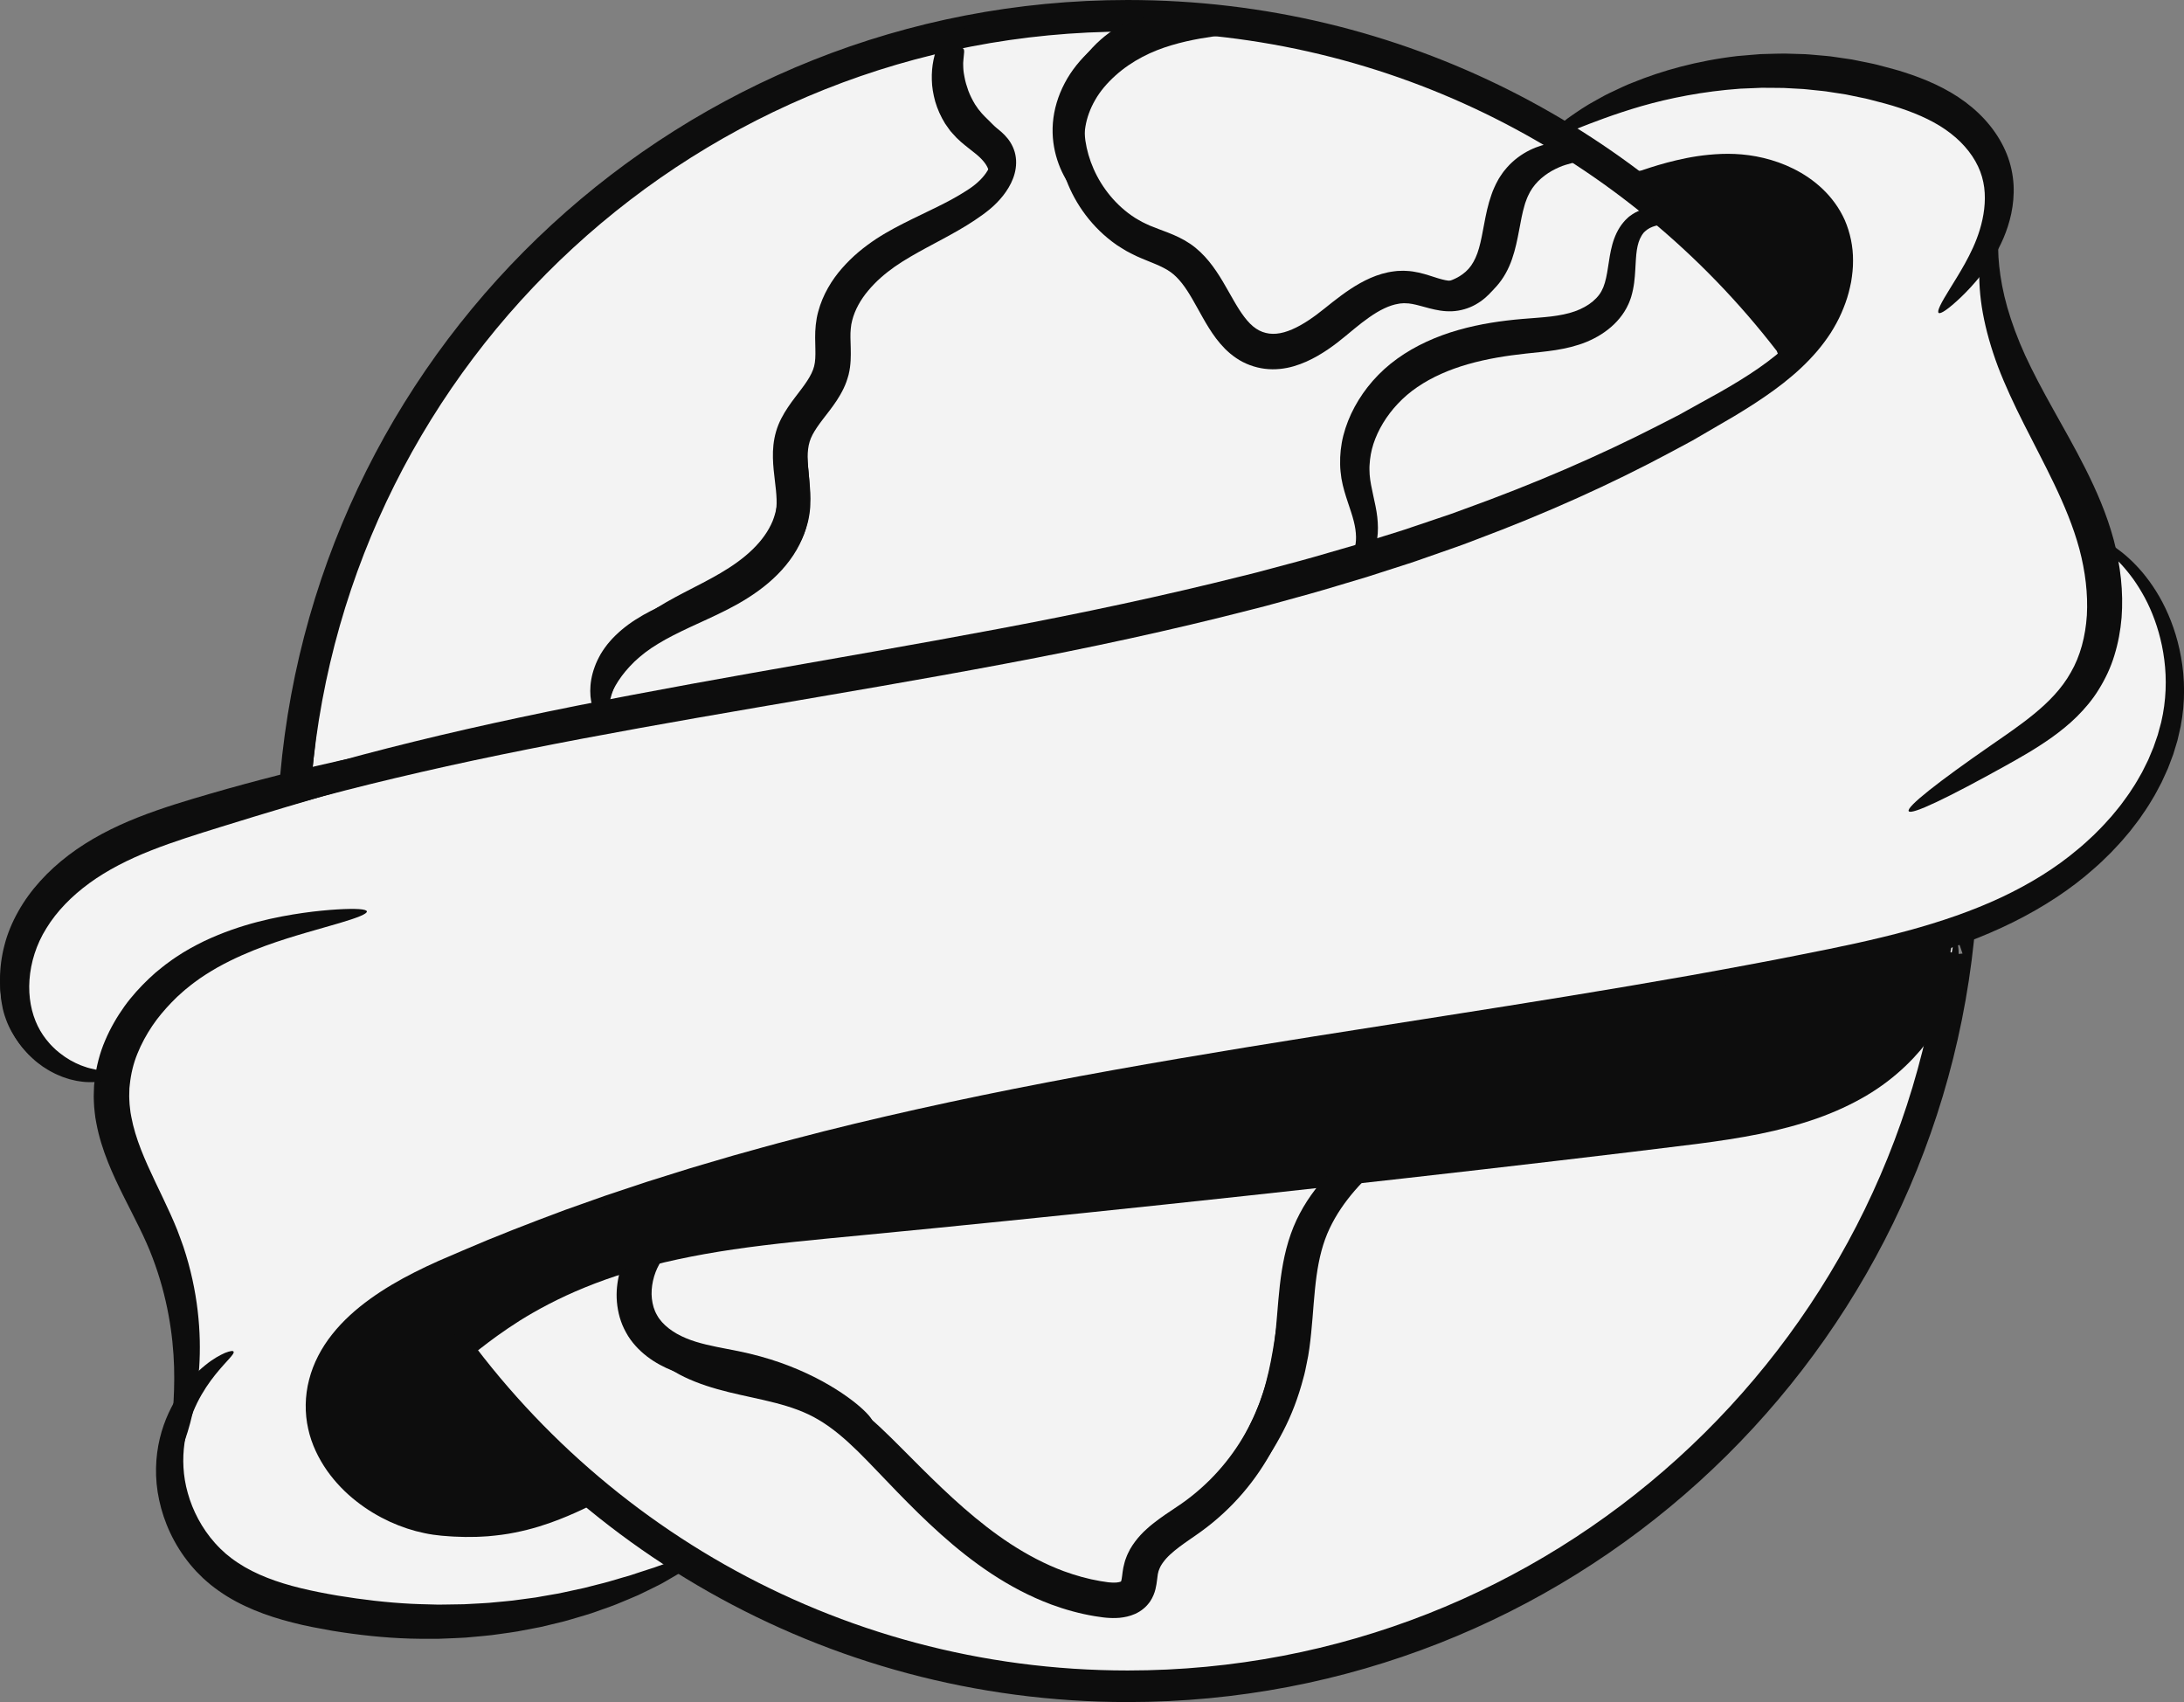 <?xml version="1.0" encoding="UTF-8"?><svg id="a" xmlns="http://www.w3.org/2000/svg" width="975.04" height="759.78" viewBox="0 0 975.04 759.78"><rect x="0" y="0" width="975.04" height="759.78" fill="#808080" stroke="none"/><g><path d="M268.11,320.58s-9.31-31.13,45.69-52.06c55-20.93,40.46-67.94,40.46-67.94l12.19-30.57,8.62-40.34s41.13-25.85,43.48-27.03,27.26-24.93,28.13-27.15-21.69-32.31-21.69-32.31l-1.91-29.46S151.38,68.68,135.71,350.47l132.4-29.9Z" fill="#f3f3f3"/><path d="M608.17,250.3v-61.09l34.27-32.25,56.41-8.59,22.62-15.57,4.41-28.5,15.14-11.76-38.12-27.72-32.45,19.32-3.91,37.5-23.8,12.34-26.15-6.76-49.65,30.34-25.85-20.65-10.58-23.5-39.66-16.86-17.63-44.83,49.95-41.88,83.96,11.82,60.18,23.24,47.72,23.41,32.91,26.01,54.06,61.99s-71.52,57.26-154.25,81.75l-39.55,12.25Z" fill="#f3f3f3"/><path d="M286.34,561.46l126.73-22.92,99.79-9.99,91.66-7.05-21.45,30.85s-5.29,51.19-5.29,53.21-24.09,47.27-24.09,48.15-33.2,32.32-33.2,32.32l-14.1,25.56-45.83-5.58-47.49-40.25s-41.24-42.9-42.71-42.9-45.54-9.32-45.54-9.32l-35.84-17.71-2.64-34.38Z" fill="#f3f3f3"/><path d="M304.36,692.89s-55.56,46.45-150.78,27.88c0,0-63.04-2.03-75.9-51.73,0,0-4.22-18.25,0-29.52,4.22-11.28,8.65-18.92,8.65-18.92l-6.82-57.67-24.89-49.49-5.74-34.23s-15.36,4.31-25.31-5.71S-.21,445.99,10.56,423.08c10.77-22.92,18.18-50.2,101.15-65.94,82.97-15.74,341.29-69.7,341.29-69.7,0,0,180.63-31.49,225.28-60.46,0,0,105.43-47.73,120.88-66.1,15.45-18.37,23.1-45.72,23.1-45.72l-12.06-30.85-17.6-8.15-25.9-4.16s-21.46,2.78-22.36,2.98-30.8,2.86-30.8,2.86l-23.21-15.87,34.84-17.83,71.53-12.58s42.73,5.8,44.52,6.3,31.97,13.95,31.97,13.95l14,18.69s5.45,16.49,5.39,17.33-5.39,18.51-5.39,18.51l2.26,25.77,13.9,40.63,8.81,21.44s9.7,18.22,10.58,20.27,7.94,12.6,9.11,15.74,9.4,17.46,9.4,17.46l8.3,3.73,14.03,17.13,3.42,12.58,3.57,17.39s2.42,21.74,1.83,23.5-7.21,15.12-8.42,17.89c-1.21,2.77-2.16,11.79-2.75,12.96s-42.44,40.19-42.44,40.19c0,0-36.01,14.46-37.48,16.22s-33.49,9.99-35.26,10.87-30.56,7.93-38.49,8.52c-7.93,.59-300.44,55.25-300.44,55.25l-119.42,24.12-55.45,14.16-118.56,37.22-43.09,27.03-23.14,20.92-5.53,22.56,5.6,19.39s9.13,12.36,11.15,14.17,15.38,10.83,15.38,10.83l23.28,7.26,32.66-1.9,29.23-9.01,19.11,2.44,26.05,19.78Z" fill="#f3f3f3"/><circle cx="503.47" cy="379.89" r="372.84" fill="#f3f3f3"/></g><g><path d="M692.63,60.6c-.3-.46,.29-1.44,1.7-2.89,.71-.73,1.62-1.57,2.72-2.53,1.12-.94,2.39-2.08,3.95-3.13,3.1-2.15,6.91-4.84,11.67-7.37,1.18-.65,2.4-1.33,3.66-2.03,1.27-.7,2.63-1.28,4-1.95,2.78-1.29,5.68-2.76,8.87-3.94,12.6-5.15,28.41-9.63,46.44-11.74,2.26-.19,4.55-.38,6.86-.58,1.16-.09,2.32-.19,3.5-.28,1.18-.03,2.36-.07,3.55-.1,2.38-.05,4.78-.15,7.21-.15,2.43,.07,4.88,.14,7.35,.22,2.48,.02,4.96,.31,7.47,.51,2.51,.24,5.05,.38,7.58,.8,2.53,.37,5.09,.74,7.66,1.12,2.55,.52,5.11,1.04,7.69,1.56,2.59,.47,5.11,1.21,7.62,1.87,2.51,.69,5.01,1.3,7.46,2.11,4.91,1.55,9.77,3.36,14.45,5.56,4.68,2.2,9.18,4.78,13.31,7.85,4.15,3.09,7.89,6.6,11.03,10.52,3.15,3.91,5.73,8.21,7.54,12.75,1.83,4.53,2.78,9.32,3.04,13.82,.44,9.08-1.71,17.07-4.51,23.69-2.84,6.67-6.45,11.98-9.82,16.28-3.4,4.31-6.62,7.66-9.35,10.27-5.48,5.18-8.96,7.52-9.78,6.83-.86-.72,1.1-4.48,4.99-10.73,1.92-3.13,4.31-6.89,6.76-11.3,2.44-4.41,4.94-9.49,6.67-15.24,1.73-5.74,2.74-12.24,1.93-18.7-.44-3.23-1.29-6.37-2.76-9.44-1.44-3.08-3.44-6.06-5.91-8.84-2.45-2.79-5.4-5.34-8.66-7.6-3.3-2.28-6.98-4.27-10.94-6.02-3.96-1.76-8.22-3.27-12.68-4.63-2.23-.71-4.53-1.25-6.83-1.86-2.3-.59-4.6-1.27-6.97-1.7-2.36-.49-4.7-.97-7.03-1.45-2.35-.36-4.69-.72-7.01-1.08-2.31-.42-4.64-.57-6.94-.83-2.3-.22-4.58-.54-6.86-.61-2.28-.13-4.53-.25-6.76-.37-2.24-.06-4.45-.03-6.65-.06-1.1,0-2.19-.02-3.28-.03-1.09,.05-2.16,.09-3.24,.14-2.15,.09-4.27,.17-6.37,.26-16.77,1.2-31.74,4.25-44.07,7.78-24.69,7.16-38.95,15.35-40.27,13.24Z" fill="#0d0d0d"/><path d="M892.4,91.9c1.12,.42,.21,4.92-.22,12.76-.15,3.93-.24,8.7,.37,14.19,.58,5.49,1.7,11.68,3.61,18.39,1.92,6.7,4.57,13.91,7.99,21.43,3.45,7.5,7.68,15.43,12.34,23.78,4.65,8.37,9.74,17.21,14.59,26.85,4.83,9.63,9.43,20.06,12.56,31.62,3.05,11.49,4.41,23.29,3.53,34.81-.48,5.75-1.54,11.41-3.21,16.81-1.62,5.42-4.06,10.52-6.93,15.15-2.84,4.68-6.31,8.71-9.86,12.24-3.58,3.53-7.32,6.5-11,9.15-7.39,5.27-14.53,9.23-20.91,12.8-25.57,14.21-41.97,22.08-43.12,20.22-1.16-1.86,13.14-13.09,37.2-29.74,6-4.17,12.55-8.56,18.83-13.72,6.27-5.15,12.25-11.13,16.33-18.46,4.23-7.27,6.56-16.09,7.17-25.54,.53-9.48-.68-19.58-3.35-29.62-2.7-9.98-6.78-19.64-11.19-28.87-4.42-9.24-9.17-18.14-13.55-26.85-4.39-8.71-8.38-17.22-11.57-25.57-3.14-8.36-5.4-16.44-6.78-23.97-1.37-7.54-1.79-14.54-1.54-20.65,.21-6.12,1.26-11.34,2.41-15.47,.32-1.02,.62-1.99,.9-2.9,.3-.9,.68-1.72,.99-2.48,.32-.76,.63-1.45,.92-2.08,.29-.63,.64-1.17,.93-1.65,1.19-1.93,2.06-2.82,2.57-2.62Z" fill="#0d0d0d"/><path d="M74.54,657.37c-.51-.19-.64-1.46-.43-3.68,.09-1.11,.33-2.44,.55-4.02,.2-1.59,.47-3.4,.81-5.41,1.22-8.09,2.65-19.78,2.25-34.11-.43-14.29-2.98-31.29-9.62-48.74-3.23-8.68-7.95-17.45-12.81-27.17-2.42-4.86-4.87-9.94-7.05-15.4-2.17-5.45-4.08-11.29-5.24-17.54-.14-.78-.31-1.55-.42-2.34l-.29-2.38c-.23-1.57-.3-3.17-.38-4.77-.12-1.59-.06-3.19,0-4.79l.08-2.39c.07-.79,.18-1.58,.27-2.36,.73-6.28,2.31-12.33,4.69-17.84,2.35-5.53,5.3-10.59,8.59-15.19,3.3-4.6,7.04-8.65,10.89-12.33,.98-.9,1.96-1.79,2.93-2.68,1.02-.83,2.02-1.65,3.03-2.47,.99-.84,2.04-1.57,3.07-2.33,1.04-.73,2.03-1.53,3.1-2.18,4.15-2.82,8.47-5.13,12.6-7.16,8.37-3.95,16.47-6.65,23.9-8.59,7.44-1.92,14.23-3.13,20.17-3.98,5.95-.85,11.08-1.31,15.28-1.57,8.4-.5,13.1-.18,13.28,.89,.18,1.09-4.21,2.84-12.21,5.2-3.98,1.14-8.85,2.54-14.49,4.17-5.6,1.64-11.93,3.55-18.71,6.02-6.77,2.48-13.97,5.56-21.19,9.56-3.59,2.08-7.15,4.25-10.58,6.87-.89,.61-1.7,1.34-2.56,2.01-.85,.69-1.72,1.35-2.52,2.11-.82,.74-1.65,1.48-2.48,2.22-.79,.79-1.58,1.58-2.38,2.38-3.12,3.25-6.14,6.74-8.72,10.6-2.58,3.85-4.84,7.98-6.6,12.35-1.79,4.36-2.89,8.98-3.39,13.68-.06,.59-.15,1.18-.19,1.77l-.04,1.78c-.03,1.19-.1,2.37,.02,3.58,.06,1.2,.11,2.41,.3,3.63l.22,1.83c.08,.61,.23,1.23,.33,1.84,1.82,9.86,6.14,19.49,10.66,29.01,2.26,4.77,4.59,9.53,6.77,14.36,.54,1.22,1.07,2.43,1.6,3.63,.51,1.23,1.02,2.45,1.52,3.66,.92,2.49,1.87,4.94,2.71,7.39,6.58,19.68,8.09,38.48,7.07,53.88-1.06,15.45-4.36,27.57-7.5,35.51-.82,1.98-1.58,3.72-2.27,5.21-.71,1.49-1.44,2.69-2.03,3.66-1.21,1.93-2.08,2.83-2.6,2.64Z" fill="#0d0d0d"/><path d="M48.88,479.2c.04,.13-.15,.33-.59,.59-.43,.26-1.1,.6-2.04,.91-1.85,.64-4.78,1.33-8.7,1.22-3.9-.11-8.79-1.09-13.96-3.65-2.58-1.27-5.23-2.93-7.81-5.04-2.58-2.1-5.1-4.64-7.36-7.68-1.14-1.51-2.21-3.15-3.18-4.91-.98-1.76-1.86-3.64-2.59-5.66-.73-1.99-1.38-4.16-1.71-6.34-.17-1.09-.44-2.19-.52-3.33-.1-1.13-.22-2.27-.29-3.43-.41-9.29,1.94-19.38,6.85-28.86,2.45-4.75,5.53-9.36,9.2-13.71,3.67-4.36,8-8.41,12.7-12.06,9.48-7.3,20.65-13.14,32.53-18.04,11.91-4.97,24.45-9.04,37.53-13.62,6.59-2.11,13.3-4.26,20.15-6.45,6.87-2.09,13.9-4.13,21.04-6.25,28.63-8.19,59.54-15.75,92.22-22.68,32.68-6.95,67.13-13.35,102.82-19.69,35.7-6.35,72.64-12.65,110.29-19.75,37.66-7.06,74.19-14.85,109.12-23.63,2.18-.54,4.36-1.09,6.54-1.63,2.16-.58,4.32-1.15,6.48-1.73,4.31-1.15,8.59-2.3,12.86-3.44,4.28-1.11,8.47-2.41,12.68-3.6,4.2-1.22,8.37-2.43,12.53-3.63,4.13-1.29,8.23-2.57,12.32-3.84,4.08-1.28,8.16-2.49,12.15-3.89,4.01-1.35,7.99-2.69,11.95-4.03,1.98-.68,3.96-1.31,5.91-2.01,1.95-.71,3.89-1.42,5.83-2.13,31.04-11.19,59.85-23.64,85.94-36.99,3.26-1.67,6.5-3.32,9.7-4.96,3.15-1.75,6.26-3.48,9.35-5.19,3.09-1.71,6.15-3.41,9.19-5.09,3.01-1.71,5.94-3.46,8.8-5.21,11.39-7.01,21.48-14.66,28.71-23.8,.94-1.13,1.73-2.29,2.56-3.44,.76-1.19,1.57-2.35,2.23-3.58,1.43-2.41,2.59-4.92,3.6-7.45,1.02-2.53,1.73-5.11,2.34-7.66,.49-2.57,.9-5.13,.95-7.64,.22-5.04-.67-9.86-2.32-14.21-1.74-4.32-4.36-8.16-7.48-11.38-6.28-6.48-14.32-10.51-22-12.79-3.87-1.14-7.68-1.85-11.36-2.24-3.72-.39-7.3-.42-10.71-.34-6.82,.19-12.91,1.09-18.18,1.98-5.27,.91-9.74,1.88-13.36,2.63-7.24,1.53-11.12,2.19-11.28,1.66-.15-.51,3.4-2.19,10.41-4.73,3.51-1.26,7.9-2.73,13.21-4.16,5.31-1.4,11.56-2.84,18.8-3.53,3.62-.34,7.48-.54,11.57-.36,4.11,.18,8.43,.73,12.84,1.79,4.41,1.06,8.94,2.61,13.41,4.84,4.46,2.23,8.88,5.14,12.88,8.94,3.99,3.79,7.53,8.5,9.99,14.01,2.37,5.53,3.71,11.74,3.66,18.04,.04,3.16-.34,6.32-.85,9.49-.63,3.14-1.4,6.3-2.53,9.37-1.12,3.07-2.41,6.12-4.03,9.05-.76,1.49-1.68,2.91-2.55,4.36-.95,1.4-1.89,2.85-2.92,4.18-2.02,2.72-4.25,5.32-6.63,7.79-2.37,2.48-4.89,4.85-7.53,7.09-5.27,4.52-10.98,8.57-16.88,12.42-2.96,1.91-5.95,3.79-8.99,5.61-3.06,1.78-6.15,3.59-9.26,5.4-3.12,1.82-6.27,3.65-9.44,5.5-3.24,1.74-6.5,3.49-9.8,5.26-26.36,14.14-55.55,27.29-87,39.06-1.96,.74-3.93,1.49-5.91,2.24-1.98,.74-3.99,1.41-5.99,2.12-4.01,1.4-8.04,2.81-12.1,4.23-4.04,1.46-8.17,2.73-12.3,4.07-4.13,1.33-8.29,2.67-12.47,4.01-4.19,1.29-8.43,2.52-12.68,3.79-4.26,1.24-8.51,2.59-12.83,3.75-4.31,1.19-8.65,2.38-13,3.58-2.18,.6-4.36,1.19-6.55,1.79-2.2,.56-4.4,1.12-6.61,1.69-35.29,9.08-72.15,17.06-110.01,24.15-37.86,7.14-74.89,13.35-110.57,19.48-35.68,6.12-70.01,12.19-102.54,18.7-32.53,6.48-63.23,13.5-91.69,21.05-7.1,1.95-14.07,3.87-20.92,5.75-6.81,2.01-13.49,3.99-20.04,5.92-12.96,4.2-25.64,7.97-37.1,12.38-11.5,4.36-21.91,9.44-30.65,15.7-4.37,3.16-8.25,6.54-11.61,10.23-3.36,3.69-6.22,7.63-8.54,11.67-4.64,8.09-7.01,16.62-7.09,24.48,.01,.98,.07,1.95,.09,2.91,0,.97,.2,1.9,.29,2.83,.18,1.89,.6,3.6,1.1,5.31,.5,1.7,1.14,3.32,1.87,4.86,.72,1.54,1.55,3,2.43,4.36,1.77,2.74,3.8,5.11,5.91,7.12,2.1,2.03,4.31,3.68,6.48,5,4.35,2.67,8.54,4.01,12,4.6,3.47,.58,6.22,.47,8.07,.37,.93-.04,1.64-.11,2.14-.11,.49,0,.77,.07,.81,.2Z" fill="#0d0d0d"/><path d="M104.26,603.34c.65,1.03-3.12,4.04-8.26,10.45-2.55,3.21-5.42,7.29-7.95,12.38-2.49,5.1-4.7,11.19-5.69,18.08-.96,6.87-.74,14.5,1.49,22.29,2.17,7.75,6.19,15.6,12.13,22.26,.73,.84,1.54,1.61,2.31,2.43,.81,.78,1.65,1.52,2.48,2.3,.89,.7,1.75,1.43,2.66,2.13,.94,.67,1.86,1.37,2.85,2,1.95,1.3,4.02,2.49,6.2,3.59,2.16,1.12,4.45,2.11,6.8,3.04,9.42,3.72,20.2,6.04,31.46,7.97,11.22,1.84,22.26,3.13,32.97,3.66,2.68,.18,5.33,.16,7.96,.26,1.32,.04,2.63,.07,3.93,.11,1.3-.02,2.6-.03,3.89-.05,2.58-.05,5.13-.05,7.66-.12,2.52-.14,5.01-.27,7.47-.4,2.47-.08,4.89-.34,7.28-.57,2.39-.24,4.76-.41,7.08-.69,2.32-.31,4.6-.62,6.85-.92,1.13-.15,2.24-.3,3.35-.45,1.1-.19,2.19-.39,3.27-.58,2.17-.38,4.3-.74,6.39-1.11,2.09-.38,4.11-.87,6.12-1.29,2-.44,3.97-.82,5.88-1.27,1.9-.49,3.76-.96,5.58-1.43,1.82-.48,3.62-.86,5.33-1.38,1.72-.51,3.39-1,5.02-1.48,1.63-.47,3.22-.93,4.76-1.38,1.52-.5,2.99-.99,4.41-1.46,1.43-.46,2.81-.91,4.14-1.34,.67-.21,1.32-.42,1.96-.63,.63-.23,1.25-.45,1.86-.67,2.43-.87,4.66-1.65,6.69-2.32,2.05-.64,3.8-1.34,5.37-1.86,1.57-.53,2.92-.95,4.03-1.23,2.24-.58,3.55-.65,3.81-.17,.26,.48-.54,1.5-2.31,3-.89,.75-2.02,1.63-3.39,2.61-1.38,.98-2.95,2.14-4.84,3.23-1.87,1.12-3.97,2.35-6.29,3.67-.58,.33-1.17,.66-1.78,1-.61,.33-1.25,.63-1.89,.96-1.3,.64-2.64,1.3-4.04,1.99-1.4,.68-2.85,1.38-4.35,2.11-1.53,.65-3.11,1.32-4.74,2.01-1.63,.68-3.31,1.38-5.04,2.09-1.73,.72-3.55,1.3-5.4,1.98-1.86,.65-3.75,1.32-5.7,2.01-1.95,.65-3.98,1.21-6.04,1.83-2.06,.59-4.16,1.27-6.32,1.82-2.17,.53-4.39,1.06-6.64,1.61-1.13,.27-2.27,.54-3.41,.82-1.15,.24-2.32,.45-3.5,.68-2.36,.45-4.75,.9-7.18,1.36-2.44,.42-4.93,.72-7.45,1.09-2.52,.36-5.07,.73-7.68,.93-2.6,.24-5.24,.48-7.9,.72-2.67,.17-5.38,.26-8.11,.38-1.37,.05-2.74,.13-4.12,.16-1.38,0-2.77,0-4.17,0-2.79-.03-5.61,.04-8.46-.09-11.38-.34-23.12-1.59-35.01-3.55-2.96-.55-5.91-1.11-8.84-1.65-2.93-.58-5.84-1.24-8.74-1.99-5.79-1.48-11.52-3.27-17.05-5.57-5.52-2.3-10.86-5.09-15.71-8.53-1.23-.83-2.39-1.76-3.56-2.66-1.15-.94-2.25-1.93-3.36-2.9-1.04-1.03-2.1-2.04-3.1-3.09-.96-1.08-1.95-2.13-2.84-3.24-7.24-8.83-11.71-18.88-13.79-28.66-2.14-9.78-1.67-19.37,.29-27.54,1.99-8.2,5.41-15.02,9.07-20.44,3.71-5.41,7.71-9.4,11.24-12.24,3.52-2.88,6.65-4.52,8.81-5.48,2.24-.86,3.51-1.06,3.8-.59Z" fill="#0d0d0d"/><path d="M52.88,479.1c.15,.51-.81,1.35-2.99,2.32-2.19,.87-5.66,1.76-10.25,1.63-.57-.03-1.16-.05-1.77-.08-.61-.03-1.21-.15-1.85-.22-.63-.1-1.29-.16-1.94-.3-.65-.15-1.32-.31-2-.46-.34-.08-.69-.17-1.04-.25-.34-.11-.68-.22-1.03-.33-.7-.23-1.41-.47-2.13-.71-1.4-.6-2.9-1.16-4.34-1.96-1.49-.72-2.92-1.66-4.42-2.62-1.43-1.05-2.93-2.12-4.32-3.42-2.83-2.53-5.53-5.62-7.78-9.31C2.53,456.13-.08,446.82,0,436.94c.02-4.94,.68-10.03,2.02-15.12,1.3-5.08,3.43-10.18,6.12-14.95,5.37-9.63,13.28-18.15,22.51-25.15,9.26-7.03,19.91-12.5,30.91-16.84,11.04-4.35,21.89-7.55,32.22-10.56,10.37-3.01,20.43-5.73,30.05-8.18,19.24-4.89,36.71-8.66,51.47-11.38,29.53-5.43,48.1-6.85,48.51-4.75,.43,2.21-17.33,7.5-45.94,15.68-14.31,4.09-31.33,8.94-50.14,14.56-9.41,2.81-19.27,5.8-29.46,8.97-10.22,3.19-20.7,6.41-30.85,10.42-10.16,4.01-19.5,8.75-27.48,14.56-7.97,5.81-14.62,12.63-19.18,20.08-4.64,7.37-7.04,15.43-7.6,23.1-.56,7.67,.86,14.82,3.68,20.59,1.38,2.84,3.13,5.37,5.07,7.57,.94,1.13,2.01,2.09,3.01,3.07,1.08,.89,2.1,1.8,3.2,2.53,1.05,.82,2.17,1.42,3.21,2.1,.55,.29,1.08,.57,1.61,.84,.26,.14,.53,.28,.78,.42,.27,.12,.53,.23,.79,.35,.53,.23,1.04,.46,1.54,.68,.51,.21,1.02,.36,1.52,.54,.5,.16,.98,.37,1.46,.5,.48,.13,.96,.26,1.42,.38,3.7,.97,6.75,1.16,8.89,1.34,2.12,.09,3.38,.29,3.54,.83Z" fill="#0d0d0d"/><path d="M273.27,666.2c.21,.48-3.32,2.7-10.42,6.24-3.55,1.76-8.02,3.81-13.47,5.94-5.45,2.11-11.93,4.24-19.5,5.73-3.77,.79-7.83,1.28-12.1,1.66-2.14,.1-4.33,.3-6.58,.28-1.12,.01-2.26,.02-3.41,.03-1.14-.04-2.3-.07-3.47-.11-2.35-.03-4.72-.29-7.15-.45-2.49-.24-5.07-.58-7.63-1.14-5.15-1.05-10.35-2.76-15.49-5.1-5.12-2.37-10.19-5.36-14.96-9.13-4.78-3.74-9.26-8.28-13.07-13.65-3.75-5.39-6.9-11.65-8.43-18.68-1.58-6.98-1.5-14.68,.4-21.94,1.86-7.33,5.54-14.29,10.33-20.29,4.78-6.03,10.58-11.19,16.83-15.71,6.26-4.53,12.99-8.44,19.98-11.97,3.49-1.77,7.05-3.45,10.66-5.06,3.58-1.54,7.19-3.09,10.84-4.66,14.54-6.3,29.83-12.2,45.64-18.09,3.97-1.41,7.98-2.83,12.01-4.26,2.02-.71,4.04-1.43,6.07-2.15,2.04-.68,4.09-1.37,6.15-2.05,4.11-1.37,8.26-2.75,12.43-4.14,4.19-1.32,8.41-2.64,12.66-3.97,2.12-.66,4.25-1.33,6.39-2,2.15-.63,4.3-1.27,6.46-1.91,4.32-1.27,8.67-2.55,13.04-3.83,8.78-2.42,17.64-4.97,26.66-7.27,18-4.77,36.48-9.17,55.35-13.39,37.73-8.42,77.04-15.82,117.36-22.69,40.32-6.89,79.74-12.94,117.74-18.92,38.01-5.95,74.61-11.84,109.35-17.99,8.67-1.58,17.26-3.08,25.69-4.7,4.22-.8,8.41-1.59,12.58-2.37,4.16-.82,8.28-1.63,12.38-2.44,16.41-3.21,32.18-6.51,47.1-10.57,14.91-4.05,28.97-8.87,41.79-14.88,12.81-6.03,24.34-13.14,34.16-21.46,2.51-2.02,4.79-4.21,7.1-6.34,1.1-1.11,2.2-2.21,3.29-3.31,1.11-1.08,2.08-2.27,3.12-3.38,.51-.57,1.02-1.13,1.53-1.69,.49-.57,.96-1.17,1.44-1.74,.94-1.17,1.92-2.3,2.81-3.48,1.74-2.39,3.52-4.72,5.03-7.16,1.64-2.37,2.95-4.88,4.36-7.29,.64-1.23,1.24-2.48,1.85-3.71,.31-.61,.61-1.23,.91-1.84,.26-.63,.52-1.25,.78-1.87,.52-1.25,1.04-2.48,1.55-3.71,.43-1.26,.86-2.5,1.29-3.74,.21-.62,.43-1.23,.64-1.85,.17-.62,.34-1.25,.5-1.87,.34-1.24,.67-2.47,1.01-3.69,2.29-9.75,2.5-19.32,1.39-27.94-1.1-8.64-3.46-16.35-6.37-22.92-1.46-3.29-3.09-6.28-4.77-8.99-.82-1.37-1.72-2.63-2.55-3.87-.9-1.19-1.73-2.38-2.63-3.44-3.49-4.34-6.97-7.58-9.95-10-6-4.83-9.77-6.66-9.49-7.24,.16-.41,4.4,.42,11.35,4.64,3.44,2.12,7.5,5.17,11.63,9.48,1.06,1.05,2.05,2.24,3.12,3.45,1,1.25,2.07,2.54,3.06,3.94,2.02,2.79,4,5.89,5.8,9.34,3.6,6.89,6.63,15.11,8.29,24.48,1.68,9.35,1.94,19.9-.19,30.95-.31,1.36-.63,2.73-.94,4.11-.16,.69-.32,1.39-.48,2.08-.21,.68-.41,1.37-.62,2.06-.42,1.38-.84,2.77-1.27,4.17-.51,1.37-1.03,2.75-1.56,4.15-.26,.7-.53,1.4-.8,2.1-.31,.68-.62,1.37-.93,2.06-.63,1.37-1.24,2.77-1.9,4.15-1.45,2.7-2.81,5.5-4.51,8.16-1.57,2.74-3.42,5.34-5.25,8.01-.94,1.32-1.96,2.58-2.95,3.89-.5,.65-.99,1.31-1.51,1.95-.53,.63-1.07,1.26-1.61,1.89-1.09,1.25-2.12,2.57-3.29,3.77-1.15,1.22-2.31,2.45-3.47,3.69-2.42,2.37-4.85,4.82-7.49,7.07-10.35,9.27-22.7,17.29-36.16,23.99-13.49,6.69-28.18,12.04-43.54,16.52-15.37,4.47-31.42,8.1-47.84,11.57-4.11,.87-8.26,1.75-12.43,2.63-4.18,.85-8.39,1.7-12.62,2.55-8.47,1.74-17.07,3.35-25.78,5.04-34.85,6.58-71.52,12.8-109.54,18.96-38.01,6.2-77.37,12.35-117.53,19.22-40.16,6.84-79.24,14.09-116.69,22.23-18.72,4.08-37.06,8.31-54.9,12.88-8.94,2.2-17.72,4.64-26.42,6.94-4.33,1.22-8.64,2.44-12.92,3.65-2.14,.61-4.27,1.21-6.4,1.81-2.12,.64-4.23,1.27-6.33,1.9-4.21,1.27-8.39,2.52-12.54,3.77-4.13,1.32-8.24,2.63-12.31,3.93-2.04,.65-4.07,1.3-6.1,1.95-2.01,.68-4.02,1.36-6.02,2.04-4,1.36-7.97,2.7-11.91,4.04-15.67,5.58-30.84,11.15-45.28,17.1-3.61,1.47-7.19,2.93-10.73,4.38-3.48,1.47-6.88,2.99-10.19,4.59-6.62,3.18-12.88,6.66-18.54,10.57-5.66,3.91-10.73,8.26-14.77,13.12-4.05,4.84-7.02,10.19-8.62,15.81-1.62,5.65-1.83,11.36-.79,16.83,1.01,5.47,3.36,10.6,6.33,15.17,6.07,9.15,14.71,15.97,23.55,20.48,4.45,2.24,8.98,3.96,13.47,5.08,2.24,.59,4.46,.98,6.68,1.31,2.29,.25,4.54,.61,6.74,.75,1.1,.09,2.19,.18,3.27,.27,1.08,.05,2.14,.09,3.2,.13,2.11,.13,4.16,.04,6.18,.07,4.01-.13,7.84-.37,11.43-.88,7.2-.95,13.54-2.52,18.99-4.11,5.45-1.61,10.04-3.16,13.76-4.43,7.43-2.55,11.41-3.8,11.64-3.28Z" fill="#0d0d0d"/><path d="M268.45,320.57c-.54,.08-1.14-.52-1.79-1.84-.63-1.32-1.17-3.38-1.35-6.14-.12-2.73,.16-6.15,1.25-9.93,1.07-3.77,2.93-7.88,5.63-11.96,2.68-4.11,6.26-8.13,10.64-11.89,2.17-1.81,4.48-3.56,6.92-5.22,2.44-1.64,5-3.22,7.63-4.73,10.49-6.06,22.22-10.92,31.9-18,4.88-3.54,9.02-7.51,12.01-11.74,1.5-2.11,2.71-4.29,3.64-6.5,.88-2.22,1.52-4.48,1.91-6.93,.81-4.87,.82-10.13,.91-15.32,.08-5.21,.29-10.41,1.2-15.23,.45-2.41,1.06-4.71,1.84-6.84,.78-2.16,1.74-4.13,2.8-5.85,2.13-3.45,4.64-5.98,7.01-7.57,2.36-1.61,4.5-2.32,5.98-2.5,1.49-.18,2.34,.12,2.53,.61,.41,1.1-1.85,2.74-4.23,6.33-1.19,1.78-2.39,4.12-3.29,6.96-.45,1.43-.81,2.96-1.05,4.63-.25,1.69-.39,3.52-.43,5.47-.08,3.92,.31,8.38,.8,13.49,.46,5.12,1.06,10.95,.45,17.63-.29,3.32-1.02,6.89-2.21,10.39-1.23,3.48-2.92,6.83-4.97,9.95-4.11,6.24-9.56,11.49-15.51,15.82-2.98,2.18-6.03,4.1-9.08,5.83-3.05,1.73-6.03,3.23-8.96,4.64-5.84,2.81-11.37,5.21-16.38,7.65-2.5,1.22-4.88,2.43-7.13,3.67-2.23,1.25-4.33,2.53-6.29,3.82-3.78,2.58-7.09,5.39-9.73,8.28-2.67,2.87-4.75,5.76-6.29,8.45-1.56,2.69-2.57,5.19-3.33,7.33-1.41,4.27-1.84,7.07-3,7.24Z" fill="#0d0d0d"/></g><g><path d="M793.6,157.63s2.48-.94,2.5-.95l2.65-4.02c.1-.09,.11-.24,.03-.34C730.6,63.97,623.69,7.05,503.47,7.05c-194.72,0-354.54,149.27-371.35,339.62-.02,.17,.14,.31,.31,.27" fill="none" stroke="#0d0d0d" stroke-miterlimit="10" stroke-width="14.1"/><path d="M187.24,576.9c-.13,.07-.18,.24-.1,.37,65.88,105.36,182.91,175.46,316.33,175.46,192.61,0,351.11-146.06,370.77-333.47,.02-.19-.16-.33-.34-.27" fill="none" stroke="#0d0d0d" stroke-miterlimit="10" stroke-width="14.1"/></g><g><path d="M208.78,605.56c-.2-.19,.05-.82,.73-1.9,.34-.54,.79-1.18,1.34-1.94,.55-.76,1.22-1.61,2.03-2.53,3.14-3.78,8.29-8.92,15.64-14.73,7.39-5.73,17.04-12.06,29.03-17.86,11.97-5.82,26.27-11.14,42.42-15.33,8.07-2.11,16.61-3.97,25.52-5.62,8.92-1.63,18.21-3.05,27.83-4.36,9.61-1.3,19.53-2.49,29.72-3.72,10.19-1.21,20.69-2.46,31.44-3.74,43.04-5.06,90.39-10.41,140.11-15.79,49.72-5.38,97.12-10.28,140.25-14.55,21.56-2.08,42.04-4.06,61.21-5.91,9.52-.94,18.62-2,27.24-3.42,8.61-1.44,16.74-3.24,24.29-5.53,7.54-2.29,14.5-5.12,20.73-8.35,6.19-3.23,11.67-7,16.43-10.97,1.16-1.03,2.36-1.98,3.43-3.02,1.08-1.04,2.13-2.06,3.17-3.07,.97-1.06,1.93-2.11,2.86-3.13,.96-1.01,1.74-2.11,2.6-3.13,3.29-4.17,5.98-8.26,7.92-12.18,4.06-7.78,5.71-14.54,6.53-19.16,.54-2.31,.64-4.12,.93-5.34,.26-1.22,.52-1.87,.79-1.89s.55,.6,.83,1.85c.24,1.25,.67,3.13,.63,5.62,.19,4.96-.55,12.51-4.09,21.45-1.69,4.5-4.2,9.24-7.44,14.1-.84,1.19-1.63,2.47-2.58,3.66-.94,1.2-1.91,2.42-2.89,3.66-1.06,1.18-2.14,2.38-3.23,3.61-1.11,1.22-2.34,2.35-3.55,3.56-4.94,4.71-10.74,9.23-17.45,13.19-6.68,3.94-14.09,7.36-22.12,10.19-8.02,2.82-16.61,5.08-25.59,6.91-8.98,1.81-18.34,3.21-27.97,4.45-19.2,2.41-39.59,4.83-61.13,7.37-43.04,5.06-90.39,10.41-140.11,15.79-49.72,5.38-97.12,10.28-140.25,14.55-10.78,1.05-21.3,2.08-31.52,3.07-10.22,.99-20.13,1.9-29.64,2.91-9.52,1.01-18.67,2.1-27.4,3.38-8.73,1.29-17.05,2.76-24.92,4.46-15.74,3.36-29.61,7.7-41.4,12.52-11.8,4.8-21.47,10.07-29.1,14.82-7.59,4.82-13.22,9.04-16.99,11.99-.97,.71-1.81,1.36-2.53,1.92-.73,.56-1.36,1.01-1.88,1.35-1.05,.69-1.69,.96-1.89,.77Z" fill="#0d0d0d"/><path d="M270.73,318.16c-.27,.04-.57-.25-.91-.9-.32-.64-.75-1.64-.97-3-.56-2.69-.68-6.93,.74-12.09,1.39-5.15,4.43-11.07,9.3-16.8,2.43-2.86,5.36-5.68,8.72-8.28,3.32-2.58,7.01-4.99,10.92-7.28,7.82-4.59,16.59-8.6,24.89-13.62,4.11-2.48,8.03-5.32,11.6-8.64,3.53-3.32,6.68-7.1,8.78-11.26,1.06-2.07,1.89-4.23,2.34-6.44,.47-2.21,.66-4.43,.56-7.02-.08-2.56-.41-5.37-.78-8.43-.36-3.05-.78-6.38-.85-10.04-.08-3.64,.21-7.68,1.41-11.76,1.19-4.13,3.22-7.69,5.26-10.75,2.06-3.08,4.2-5.73,6.07-8.23,1.87-2.48,3.45-4.81,4.49-7,1.07-2.24,1.51-3.98,1.67-6.62,.17-2.59-.03-5.71-.05-9.29-.03-3.55,.32-7.81,1.36-11.57,1.01-3.81,2.54-7.37,4.38-10.62,1.83-3.25,3.98-6.19,6.31-8.83,2.32-2.64,4.79-5.05,7.35-7.21,2.57-2.15,5.22-4.1,7.91-5.88,2.73-1.78,5.4-3.3,8.06-4.76,10.66-5.71,20.66-9.79,28.94-14.73,1.03-.62,2.05-1.23,3.03-1.86,.49-.32,.97-.64,1.46-.95,.49-.32,.86-.61,1.3-.91,1.67-1.22,3.19-2.58,4.46-3.99,1.27-1.41,2.3-2.87,2.95-4.25,.66-1.38,.95-2.63,.93-3.72-.02-1.12-.35-2.15-1.06-3.27-.7-1.13-1.88-2.34-3.21-3.57-1.34-1.25-2.87-2.53-4.37-4.02-.74-.76-1.46-1.58-2.15-2.36-.63-.84-1.27-1.64-1.83-2.48-2.23-3.35-3.63-6.79-4.47-10.01-.85-3.23-1.12-6.26-1.03-8.95,0-.34,.01-.67,.02-.99,.03-.33,.06-.65,.09-.96,.07-.63,.11-1.24,.2-1.82,.23-1.17,.38-2.26,.7-3.24,.27-.99,.55-1.88,.9-2.67,.32-.8,.63-1.5,.99-2.1,.35-.6,.64-1.13,.95-1.55,.33-.42,.62-.76,.88-1.01,.52-.51,.89-.7,1.14-.58,.25,.12,.35,.55,.34,1.24,0,.35-.04,.76-.11,1.24-.05,.48-.08,1.04-.16,1.65-.23,2.46-.57,6.03,.22,10.41,.7,4.34,2.61,9.56,6.44,14.04,.48,.56,1.02,1.07,1.52,1.62,.57,.49,1.11,.99,1.72,1.5,1.25,1,2.76,2.03,4.45,3.3,1.67,1.28,3.57,2.77,5.34,4.99,1.77,2.19,3.25,5.2,3.64,8.45,.43,3.26-.15,6.53-1.23,9.36-1.09,2.85-2.64,5.35-4.4,7.61-1.77,2.26-3.78,4.29-5.99,6.14-.55,.44-1.15,.94-1.68,1.33-.54,.4-1.08,.8-1.63,1.21-1.09,.8-2.21,1.57-3.35,2.33-9.08,6.09-19.29,10.78-28.78,16.34-2.36,1.39-4.72,2.86-6.9,4.37-2.19,1.55-4.32,3.21-6.34,4.99-2.01,1.79-3.88,3.71-5.58,5.74-1.71,2.02-3.21,4.18-4.42,6.42-1.22,2.24-2.16,4.57-2.76,6.94l-.39,1.79-.23,1.81c-.14,1.2-.16,2.51-.15,3.97,.02,2.91,.29,6.33,.08,10.31-.11,1.99-.36,4.13-.91,6.33-.32,1.06-.6,2.17-.99,3.19-.4,1.01-.78,2.06-1.26,2.98-1.84,3.83-4.08,6.96-6.17,9.73-2.09,2.75-4.06,5.19-5.62,7.5-1.57,2.31-2.74,4.43-3.34,6.46-.63,2.05-.9,4.4-.89,7.03-.01,5.28,1.17,11.46,1.24,18.4,0,.87,0,1.74-.05,2.65l-.06,1.34-.14,1.37c-.05,.46-.09,.91-.16,1.37l-.24,1.36c-.17,.91-.31,1.82-.57,2.69-.87,3.55-2.27,6.86-3.95,9.86-3.35,6.05-7.79,10.82-12.39,14.78-4.62,3.93-9.54,7.1-14.37,9.65-4.79,2.57-9.44,4.62-13.82,6.56-4.38,1.93-8.51,3.7-12.3,5.52-3.79,1.82-7.26,3.67-10.38,5.62-3.07,1.92-5.77,4-8.12,6.16-4.7,4.32-7.96,8.84-9.94,12.85-2.01,4.01-2.85,7.47-3.32,9.89-.3,1.22-.4,2.17-.62,2.84-.2,.67-.43,1.04-.7,1.08Z" fill="#0d0d0d"/><path d="M352.95,202.35c.3-.07,.71,.43,1.21,1.46,.25,.52,.52,1.17,.82,1.96,.26,.79,.49,1.72,.75,2.77,.29,1.05,.45,2.24,.63,3.56,.08,.66,.21,1.34,.24,2.06,.03,.72,.07,1.47,.11,2.24,.12,1.56-.03,3.21-.08,4.98-.04,.88-.18,1.78-.28,2.71-.11,.93-.21,1.89-.42,2.84-.63,3.89-1.91,8.05-3.74,12.34-1.85,4.28-4.37,8.66-7.69,12.79-.87,1-1.73,2.04-2.64,3.05-.97,.96-1.93,1.95-2.95,2.91-1.07,.9-2.13,1.84-3.24,2.73-.57,.42-1.14,.85-1.71,1.28-.59,.4-1.17,.81-1.76,1.22-4.78,3.18-10.03,5.73-15.38,7.98-5.35,2.26-10.57,4.15-15.4,6.12-4.84,1.96-9.35,4.01-13.34,6.33-4.01,2.3-7.47,4.89-10.31,7.68-1.43,1.42-2.61,2.83-3.71,4.3-1.02,1.51-1.98,3-2.7,4.52-1.52,3.02-2.38,5.99-2.82,8.64-.44,2.66-.43,5.01-.27,6.94,.41,3.85,1.28,6.03,.68,6.38-.27,.16-.8-.2-1.59-1.08-.77-.89-1.69-2.38-2.5-4.49-.77-2.12-1.34-4.88-1.34-8.11,0-3.23,.55-6.93,1.97-10.75,.67-1.93,1.62-3.85,2.72-5.8,1.15-1.91,2.53-3.86,4.09-5.64,3.14-3.59,7.05-6.87,11.44-9.67,4.39-2.83,9.23-5.22,14.26-7.39,5.03-2.18,10.21-4.13,15.31-6.28,5.1-2.15,9.87-4.42,14.07-7.08,4.21-2.65,7.76-5.71,10.77-9.13,3-3.4,5.41-7.05,7.3-10.66,1.87-3.62,3.34-7.19,4.28-10.57,2.02-6.75,2.36-12.56,2.52-16.59,.01-1.01,.07-1.92,.1-2.71,0-.79,0-1.46,.05-2.02,.08-1.11,.27-1.74,.57-1.82Z" fill="#0d0d0d"/><path d="M439.45,84.13c-.16-1.08,.93-2.13,1.52-3.69,.28-.74,.5-1.6,.56-2.56,.03-.48,.02-.96-.05-1.42-.05-.23-.09-.45-.17-.66-.07-.22-.15-.34-.25-.62-.74-1.88-2.51-4.2-5.86-6.85-1.69-1.39-3.84-2.94-6.26-5.05-.61-.54-1.22-1.1-1.85-1.72-.62-.63-1.23-1.32-1.84-2l-.91-1.03-.82-1.11c-.54-.75-1.1-1.5-1.6-2.28-1.96-3.17-3.42-6.49-4.39-9.79-.91-3.31-1.47-6.58-1.52-9.69-.2-6.23,1.1-11.75,3.03-15.94,1.93-4.21,4.44-7.07,6.46-8.65,2.13-1.53,3.71-1.89,4.56-1.22,.87,.68,.99,2.28,.71,4.44-.19,2.22-.71,5.05-.92,8.45-.22,3.39-.1,7.35,.72,11.51,.35,2.09,1.01,4.2,1.75,6.3,.8,2.09,1.82,4.13,3.01,6.09,.31,.48,.66,.93,.97,1.4l.47,.7,.54,.63c.35,.43,.7,.85,1.04,1.28,.38,.42,.79,.85,1.22,1.29,1.73,1.77,3.82,3.67,5.85,5.94,.51,.56,1.01,1.16,1.49,1.76,.5,.63,.98,1.27,1.42,1.93,.89,1.32,1.68,2.71,2.31,4.16,1.28,2.9,1.91,6.15,1.62,9.14-.06,.71-.19,1.55-.38,2.26-.18,.73-.43,1.4-.69,2.03-.55,1.25-1.25,2.3-2,3.18-1.51,1.76-3.29,2.82-4.86,3.27-1.57,.44-2.8,.28-3.61-.06-.82-.37-1.2-.89-1.28-1.42Z" fill="#0d0d0d"/><path d="M591.84,253.74c.29-.51,1.35-.41,2.93-.58,1.56-.15,3.76-.73,5.95-2.4,1.08-.82,2.15-1.93,2.91-3.25,.21-.32,.35-.67,.52-1.01,.15-.39,.33-.77,.45-1.19,.28-.82,.49-1.71,.62-2.66,.28-1.9,.23-4.06-.11-6.41-.34-2.36-1-4.83-1.9-7.63-.89-2.79-2.01-5.85-3.02-9.37-.5-1.76-.97-3.64-1.31-5.65-.27-2.03-.57-4.11-.58-6.24-.11-4.25,.34-8.65,1.45-13,1.12-4.34,2.81-8.62,5.02-12.71,4.43-8.19,10.87-15.69,19.1-21.58,8.09-5.81,17.5-9.99,27.24-12.76,9.76-2.78,19.4-4.14,28.57-4.93,4.58-.38,8.83-.63,12.75-1.1,3.9-.47,7.51-1.18,10.61-2.28,3.12-1.1,5.93-2.65,8.11-4.49,1.09-.92,2.03-1.91,2.8-2.95,.79-1.03,1.34-2.12,1.86-3.36,1-2.51,1.59-5.57,2.08-8.85,.52-3.27,.96-6.72,1.93-10.21,.96-3.48,2.54-7.02,4.9-9.83,.53-.71,1.25-1.38,1.93-2.02,.66-.67,1.45-1.14,2.17-1.66,1.49-.97,3.05-1.66,4.57-2.12,3.05-.93,5.94-1,8.47-.68,2.54,.3,4.74,1.1,6.56,2.05,3.67,1.92,5.73,4.55,6.56,6.46,.48,.93,.58,1.76,.62,2.31,.02,.56-.1,.89-.35,1.01s-.61,.04-1.07-.21c-.47-.24-.96-.68-1.7-1.12-1.38-.94-3.43-2.11-6.27-2.69-2.76-.61-6.5-.47-9.66,1.15-.78,.41-1.5,.91-2.12,1.49-.28,.32-.65,.56-.86,.94-.25,.35-.52,.63-.75,1.1-1,1.67-1.65,3.71-2.05,6.27-.4,2.56-.5,5.6-.71,9.05-.21,3.44-.49,7.41-1.81,11.83-.14,.54-.38,1.11-.58,1.66-.22,.56-.4,1.12-.68,1.67-.51,1.12-1.09,2.21-1.75,3.26-1.31,2.1-2.9,4.02-4.67,5.72-3.55,3.41-7.75,5.98-12.25,7.84-4.55,1.86-9.2,2.93-13.79,3.66-4.58,.72-9.07,1.1-13.37,1.57-8.56,.93-17.27,2.3-25.71,4.71-8.43,2.4-16.15,5.78-22.67,10.23-6.4,4.34-11.65,10.03-15.31,16.07-1.83,3.03-3.27,6.15-4.3,9.28-1.01,3.13-1.55,6.26-1.72,9.29-.13,1.52-.02,3,.03,4.48,.11,1.47,.34,2.98,.62,4.51,.56,3.06,1.35,6.22,1.98,9.43,1.33,6.44,1.68,13.25-.27,19-.47,1.43-1.07,2.79-1.79,4.03-.34,.63-.75,1.2-1.14,1.77-.45,.57-.87,1.14-1.36,1.62-1.88,1.98-3.97,3.22-5.96,3.99-4,1.54-7.54,1.05-9.49,.05-.5-.22-.9-.5-1.23-.76-.33-.24-.57-.5-.74-.74-.34-.47-.42-.81-.29-1.05Z" fill="#0d0d0d"/><path d="M310.24,557.48c-.11,.25-.67,.34-1.6,.31-.23-.01-.48-.03-.76-.05-.28,0-.59,.02-.92,.03-.32,0-.67,0-1.05,0-.37,.04-.77,.09-1.19,.14-1.66,.2-3.68,.64-5.82,1.73-2.14,1.06-4.44,2.67-6.45,4.98-.96,1.18-1.96,2.45-2.68,3.93-.43,.71-.68,1.51-1.02,2.28-.14,.4-.24,.81-.36,1.22l-.18,.61-.1,.63c-.06,.43-.16,.83-.21,1.28-.03,.46-.06,.92-.1,1.38-.05,.46,0,.94,0,1.41v.71s.09,.72,.09,.72c.17,1.93,.62,3.92,1.38,5.91,1.49,3.97,4.07,7.96,7.62,11.38,1.79,1.73,3.74,3.24,6,4.64,2.25,1.4,4.71,2.65,7.35,3.74,5.29,2.18,11.29,3.73,17.79,5,6.5,1.29,13.58,2.29,21.09,3.92,3.76,.81,7.63,1.81,11.55,3.13,3.92,1.29,7.92,3.03,11.73,5.13,7.64,4.18,14.4,9.75,20.7,15.61,6.29,5.91,12.12,12.01,18.25,18.06,6.11,6.06,12.37,12.11,18.97,17.87,6.6,5.75,13.53,11.23,20.93,16.05,7.4,4.81,15.3,9.01,23.61,12.1,5.43,2,10.94,3.52,16.45,4.46l2.07,.31,1.03,.16,.88,.1c1.16,.11,2.25,.13,3.15,.06,.89-.08,1.55-.26,1.85-.39,.05-.04,.13-.06,.15-.08,.02-.02,0,.02,0,0,.02,.01,0-.01,.03,0,0-.02,0,0,.01-.02,.03-.07,.09-.21,.14-.43,.12-.43,.24-1.16,.36-2.13,.13-.96,.25-2.16,.52-3.59,.14-.71,.34-1.44,.52-2.15,.17-.72,.41-1.42,.68-2.1,.48-1.4,1.14-2.67,1.8-3.95,.72-1.2,1.45-2.41,2.28-3.46,1.62-2.16,3.39-4.03,5.19-5.63,1.79-1.63,3.62-3.06,5.4-4.36,1.79-1.32,3.55-2.51,5.25-3.64,1.71-1.15,3.35-2.22,4.88-3.3,1.5-1.07,3-2.13,4.42-3.29,11.51-9.07,20.45-20.51,26.41-32.55,1.53-3,2.79-6.07,3.98-9.12,1.1-3.08,2.12-6.14,2.92-9.28,1.67-6.23,2.8-12.53,3.76-18.74,1.92-12.4,3.33-24.42,6.03-35.3,.35-1.36,.7-2.7,1.05-4.02,.4-1.33,.8-2.64,1.19-3.94,.45-1.27,.9-2.53,1.33-3.77,.45-1.23,.98-2.42,1.46-3.61,2.01-4.7,4.32-8.94,6.76-12.72,2.51-3.75,5.15-7.03,7.84-9.8,.66-.71,1.39-1.33,2.05-1.96,.69-.62,1.31-1.27,2.03-1.8,1.4-1.09,2.66-2.17,4.04-3,5.31-3.51,10.04-5.09,13.25-5.67,.79-.21,1.53-.22,2.15-.27,.62-.04,1.15-.05,1.57-.04,.85,.03,1.29,.17,1.34,.42s-.29,.59-.99,1.03c-.35,.22-.79,.46-1.31,.72-.52,.28-1.15,.51-1.8,.92-2.69,1.41-6.54,3.64-10.71,7.4-1.08,.88-2.07,2.02-3.16,3.12-.56,.53-1.04,1.19-1.58,1.81-.52,.64-1.09,1.24-1.59,1.94-2.09,2.72-4.11,5.87-6.03,9.4-3.72,7.17-6.9,15.84-8.61,26.02-1.86,10.23-2.6,21.86-3.98,34.76-.71,6.44-1.62,13.23-3.21,20.25-.75,3.51-1.79,7.07-2.93,10.65-1.23,3.55-2.57,7.12-4.22,10.62-6.42,14.04-16.36,27.47-29.56,38.29-1.63,1.37-3.36,2.65-5.09,3.93-1.72,1.26-3.43,2.41-5.05,3.54-1.64,1.14-3.22,2.24-4.7,3.36-1.5,1.12-2.87,2.25-4.11,3.4-1.26,1.15-2.31,2.32-3.16,3.49-.46,.58-.77,1.17-1.13,1.75-.26,.59-.59,1.16-.76,1.75-.12,.29-.22,.58-.27,.88-.06,.3-.16,.58-.22,.9-.12,.63-.21,1.52-.35,2.65-.14,1.12-.3,2.48-.71,4.1-.2,.8-.47,1.67-.85,2.58-.38,.96-.91,1.9-1.47,2.78-.86,1.23-1.84,2.38-3.02,3.32-.56,.48-1.22,.94-1.84,1.32-.62,.39-1.23,.69-1.86,.99-2.48,1.1-4.82,1.55-6.96,1.76-2.13,.18-4.11,.13-6-.04-.48-.04-.93-.1-1.4-.15l-1.24-.18-2.48-.36c-6.6-1.1-13.1-2.89-19.4-5.21-19.31-7.21-35.49-19.02-49.3-31.37-6.93-6.19-13.33-12.57-19.44-18.85-6.12-6.26-11.92-12.56-17.59-18.15-5.7-5.57-11.43-10.49-17.49-14.05-5.97-3.58-12.57-5.82-19.43-7.59-6.84-1.77-13.84-3.08-20.7-4.77-6.86-1.69-13.57-3.76-19.73-6.72-3.08-1.48-6.01-3.19-8.71-5.12-2.7-1.91-5.23-4.16-7.34-6.52-4.27-4.74-7.24-10.16-8.78-15.68-.78-2.75-1.16-5.55-1.14-8.25,.03-2.72,.31-5.25,1.11-7.72l.27-.92,.36-.87c.24-.57,.46-1.14,.73-1.68,.59-1.04,1.1-2.1,1.79-3,1.24-1.89,2.75-3.4,4.21-4.74,3-2.62,6.23-4.18,9.14-5,2.92-.85,5.55-.83,7.56-.5,.5,.1,.97,.19,1.41,.27,.43,.14,.82,.28,1.18,.42,.36,.14,.68,.27,.98,.39,.28,.15,.53,.32,.75,.46,.86,.58,1.22,.99,1.11,1.24Z" fill="#0d0d0d"/><path d="M512.87,690.8c-.25-.49,.3-1.39,1.53-2.65,1.22-1.27,3.19-2.8,5.57-4.94,4.85-4.1,11.75-10.02,18.99-18.38,.9-1.04,1.82-2.11,2.76-3.21,.88-1.14,1.79-2.3,2.71-3.49,.46-.59,.92-1.19,1.39-1.79,.44-.63,.88-1.26,1.32-1.9,.88-1.29,1.83-2.55,2.7-3.9,3.53-5.39,6.85-11.4,9.82-17.94,2.98-6.53,5.39-13.69,7.15-21.23,.51-1.87,.82-3.8,1.17-5.74,.18-.97,.35-1.94,.53-2.91,.14-.99,.28-1.99,.41-2.99,.51-4.03,.88-8.24,1.23-12.6,.72-8.71,1.4-17.68,3.35-26.49,.97-4.4,2.27-8.75,3.96-12.91,1.71-4.16,3.78-8.02,6.06-11.56,4.58-7.09,9.97-12.89,15.39-17.7,5.45-4.79,10.95-8.61,16.09-11.71,10.32-6.17,19.14-9.79,25.31-12.03,6.19-2.19,9.85-2.88,10.35-1.91,.51,.98-2.21,3.53-7.46,7.37-5.21,3.87-13.04,8.94-21.83,15.81-4.39,3.45-8.95,7.39-13.36,11.97-4.38,4.6-8.6,9.86-12.02,15.82-1.71,2.98-3.21,6.13-4.41,9.43-1.19,3.31-2.13,6.85-2.86,10.59-1.47,7.48-2.04,15.76-2.75,24.62-.37,4.43-.78,8.91-1.4,13.4-.17,1.13-.34,2.25-.52,3.36-.22,1.12-.44,2.23-.66,3.34-.45,2.22-.86,4.43-1.49,6.56-2.24,8.6-5.31,16.63-9.06,23.83-3.73,7.21-7.91,13.68-12.33,19.33-1.09,1.42-2.27,2.73-3.38,4.06-.56,.66-1.11,1.31-1.66,1.95-.57,.63-1.16,1.22-1.73,1.82-1.15,1.19-2.28,2.36-3.38,3.5-1.17,1.07-2.32,2.12-3.43,3.15-9.02,8.12-17.56,13.06-23.69,15.73-3.03,1.42-5.57,2.13-7.32,2.51-1.76,.37-2.79,.32-3.03-.17Z" fill="#0d0d0d"/><path d="M351.9,535.64c.06,1.1-2.96,2.27-8.36,3.54-2.7,.65-5.98,1.33-9.7,2.19-3.72,.86-7.89,1.87-12.27,3.33-4.37,1.45-8.93,3.34-13.33,6.01-4.39,2.65-8.57,6.08-11.74,10.33-1.61,2.15-2.88,4.35-3.83,6.86-.94,2.49-1.54,5.17-1.72,7.85-.19,2.69,.13,5.36,.86,7.82,.19,.61,.42,1.2,.66,1.79,.29,.56,.5,1.16,.85,1.68,.57,1.1,1.37,2.15,2.25,3.15,1.79,2,4.08,3.74,6.65,5.2,2.59,1.46,5.4,2.6,8.37,3.53,5.99,1.86,12.55,2.89,19.13,4.23,6.65,1.36,12.96,3.11,18.67,5.12,5.72,2.01,10.89,4.27,15.47,6.58,9.15,4.65,15.91,9.48,20.21,13.23,4.29,3.78,6.16,6.46,5.55,7.33-.64,.92-3.7-.03-8.79-2.07-5.1-2.02-12.28-5.1-21.31-8.14-9.04-3.03-19.93-5.93-32.29-7.63-6.26-.9-13.34-1.62-21.01-3.72-3.84-1.07-7.8-2.55-11.64-4.64-3.83-2.1-7.61-4.83-10.85-8.45-1.61-1.81-3.08-3.79-4.24-5.97-.64-1.06-1.1-2.19-1.61-3.3-.45-1.12-.86-2.26-1.19-3.4-1.3-4.59-1.66-9.23-1.22-13.61,.44-4.39,1.56-8.55,3.22-12.37,1.65-3.81,3.97-7.34,6.46-10.25,5.06-5.91,11.09-9.96,16.93-12.74,5.85-2.79,11.62-4.37,16.82-5.29,5.2-.92,9.89-1.21,13.95-1.25,4.06-.04,7.52,.16,10.33,.46,5.62,.61,8.69,1.53,8.75,2.62Z" fill="#0d0d0d"/><path d="M513.69,7.66c.19,.51-.89,1.53-3,2.95-2.02,1.6-5.12,3.6-8.53,6.82-3.41,3.17-7.27,7.38-10.57,12.96-3.33,5.52-6.16,12.41-7.13,20.21-1.07,7.75,.09,16.45,3.79,24.83,3.67,8.35,9.98,16.34,18.4,21.77,1.08,.62,2.15,1.29,3.26,1.88,1.15,.53,2.22,1.12,3.44,1.63,2.42,1.02,5.2,1.98,8.25,3.18,3.04,1.2,6.39,2.67,9.7,4.91,3.33,2.24,6.14,5.05,8.49,7.92,4.71,5.81,7.79,11.93,10.96,17.36,3.11,5.43,6.36,10.23,10.04,12.62,1.8,1.23,3.81,1.93,5.85,2.2,2.05,.27,4.28,.07,6.65-.59,4.75-1.33,9.71-4.31,14.38-7.77,1.18-.88,2.33-1.77,3.5-2.71,1.25-.99,2.49-1.98,3.73-2.97,2.53-1.98,5.15-3.96,7.96-5.81,2.8-1.85,5.79-3.57,9.04-4.99,3.25-1.41,6.79-2.5,10.52-2.95l1.39-.16,1.41-.05,1.41-.04c.47,0,.94,.05,1.41,.07,1.88,.07,3.74,.39,5.4,.76,3.35,.77,6.08,1.78,8.48,2.5,2.39,.73,4.39,1.17,6.02,1.18,1.61,0,3.12-.31,4.63-1.04,3.03-1.42,5.85-4.45,7.91-7.87,1.04-1.71,1.93-3.53,2.66-5.38,.7-1.79,1.31-3.86,1.86-5.86,1.09-4.03,1.98-8.18,3.07-12.17,1.09-4,2.41-7.88,4.19-11.37,.42-.88,.92-1.71,1.39-2.54,.56-.83,1.04-1.69,1.65-2.42,.29-.37,.58-.74,.87-1.11,.29-.36,.61-.68,.92-1.02,.59-.68,1.24-1.28,1.88-1.86,2.55-2.3,5.25-3.93,7.86-4.98,2.61-1.06,5.14-1.51,7.33-1.53,.55,.02,1.07,.03,1.57,.05,.5,.08,.98,.16,1.44,.23,.23,.04,.45,.07,.66,.12,.21,.07,.42,.13,.62,.19,.39,.13,.76,.26,1.11,.38,1.35,.61,2.27,1.22,2.78,1.8,.52,.55,.7,.93,.56,1.17-.14,.24-.58,.33-1.25,.3-.66-.07-1.62-.11-2.77-.14-.29,.01-.6,.03-.92,.05-.16,0-.32,0-.49,.01-.17,.03-.34,.05-.51,.08-.34,.05-.7,.1-1.08,.15-.37,.09-.75,.19-1.15,.3-1.57,.45-3.31,1.19-5.1,2.36-1.78,1.16-3.61,2.75-5.24,4.75-.4,.5-.82,1.01-1.18,1.57-.18,.28-.39,.54-.56,.83-.17,.29-.34,.58-.51,.88-.37,.57-.6,1.22-.92,1.83-.27,.68-.58,1.38-.83,2.12-1.06,2.92-1.82,6.26-2.46,10-.64,3.75-1.14,7.89-1.98,12.45-.44,2.3-.91,4.61-1.69,7.19-.78,2.51-1.78,5.03-3.07,7.52-1.29,2.49-2.87,4.95-4.89,7.29-2.01,2.33-4.49,4.55-7.57,6.26-3.05,1.72-6.75,2.81-10.49,2.98-1.85,.07-3.66-.06-5.33-.32-1.67-.26-3.23-.61-4.7-.99-2.91-.75-5.49-1.55-7.7-1.95-1.12-.2-2.09-.32-3.09-.31-.25,0-.5-.03-.75-.02l-.76,.06-.76,.05-.77,.13c-4.1,.63-8.54,2.86-13.03,6.01-2.25,1.57-4.52,3.34-6.84,5.25-1.18,.98-2.36,1.96-3.55,2.94-1.26,1.05-2.58,2.11-3.93,3.15-2.71,2.08-5.61,4.09-8.8,5.92-3.19,1.82-6.69,3.47-10.63,4.62-3.92,1.14-8.37,1.7-12.91,1.13-4.53-.56-8.98-2.19-12.74-4.75-1.87-1.26-3.57-2.68-5.06-4.18-1.48-1.5-2.79-3.05-3.97-4.6-2.33-3.11-4.19-6.22-5.87-9.18-3.34-5.9-6.13-11.37-9.38-15.47-1.62-2.05-3.3-3.74-5.1-5.02-1.82-1.3-4.1-2.43-6.7-3.53-2.6-1.11-5.5-2.19-8.54-3.57-1.52-.69-3.04-1.55-4.53-2.32-1.46-.84-2.86-1.77-4.27-2.66-10.94-7.63-18.41-18.19-22.48-28.99-4.1-10.82-4.78-22.1-2.65-31.67,2.01-9.6,6.26-17.43,10.89-23.37,4.62-5.99,9.72-10.1,14.15-12.85,4.43-2.8,8.32-4.06,10.91-4.8,2.69-.54,4.14-.55,4.32-.04Z" fill="#0d0d0d"/><path d="M628.78,126.85c.34-.43,1.02-.61,1.93-.6,.46-.01,.94,.09,1.54,.11,.59,.04,1.23,.11,1.91,.22,.72,.03,1.47,.12,2.28,.18,.84-.02,1.67,.11,2.61,.03,1.83,0,3.89-.27,6.02-.79,2.13-.53,4.36-1.37,6.42-2.61,2.06-1.24,3.91-2.87,5.28-4.82,1.42-2.03,2.62-4.59,3.51-7.75,.91-3.16,1.58-6.87,2.35-10.99,.77-4.11,1.66-8.52,3.21-12.88,.2-.55,.39-1.09,.59-1.63,.24-.54,.47-1.09,.7-1.62,.44-1.07,1.02-2.13,1.58-3.17,.52-1.04,1.27-2.05,1.92-3.04,.32-.51,.69-.97,1.07-1.42,.38-.45,.75-.9,1.12-1.34,3.07-3.46,6.62-5.97,10.14-7.71,3.53-1.74,7.03-2.72,10.25-3.19,3.22-.49,6.19-.3,8.69,.03,1.26,.27,2.41,.46,3.44,.83,1.03,.37,1.96,.67,2.74,1.1,.79,.42,1.47,.82,2.03,1.21,.55,.42,.98,.85,1.31,1.22,.65,.76,.86,1.4,.66,1.91-.2,.51-.8,.88-1.68,1.13-.44,.13-.96,.21-1.54,.3-.59,.12-1.25,.23-1.96,.31-.71,.07-1.5,.27-2.32,.36-.82,.11-1.72,.37-2.64,.52-1.85,.51-3.89,1.02-5.99,1.97-2.1,.92-4.27,2.1-6.32,3.64-2.05,1.53-3.97,3.42-5.49,5.62-.76,1.12-1.4,2.22-1.98,3.53-.28,.67-.6,1.31-.83,2.06-.13,.36-.26,.72-.4,1.09-.11,.39-.23,.78-.34,1.17-.94,3.15-1.62,6.82-2.38,10.95-.78,4.12-1.64,8.48-3.16,12.86-1.5,4.38-3.83,8.75-7.07,12.31-3.31,3.64-7.28,6.04-11.1,7.45-3.85,1.42-7.59,1.89-10.93,1.79-3.35-.1-6.31-.73-8.74-1.71-1.23-.41-2.29-1.06-3.26-1.56-.95-.58-1.76-1.21-2.46-1.75-.67-.63-1.23-1.21-1.67-1.74-.45-.52-.73-1.09-.95-1.54-.42-.92-.43-1.59-.09-2.02Z" fill="#0d0d0d"/><path d="M501.27,96.94c-.21,.5-.95,.75-2.22,.71-.63-.03-1.42-.07-2.28-.3-.86-.22-1.85-.53-2.96-.92-1.07-.45-2.23-1.02-3.51-1.68-.6-.38-1.23-.78-1.89-1.19-.66-.42-1.34-.86-1.98-1.4-.66-.53-1.33-1.07-2.03-1.64-.66-.6-1.32-1.26-2.01-1.93-.71-.66-1.34-1.41-2-2.18-.66-.77-1.35-1.56-1.94-2.45-2.54-3.45-4.85-7.64-6.43-12.56-1.58-4.9-2.44-10.53-1.96-16.53,.48-5.99,2.27-12.06,5.26-17.73,2.96-5.68,7.15-10.78,12.01-15.16,4.88-4.39,10.23-7.84,15.7-10.44,5.46-2.62,11.11-4.39,16.36-5.5,10.61-2.25,20.13-2.26,27.9-1.78,7.79,.54,13.92,1.62,18.12,2.71,4.2,1.1,6.48,2.25,6.44,3.34-.04,1.1-2.42,2.04-6.66,2.83-4.23,.81-10.31,1.45-17.62,2.34-7.29,.93-15.83,2.1-24.6,4.73-4.42,1.32-8.74,2.98-12.99,5.22-4.25,2.22-8.37,5.02-12.05,8.34-3.68,3.32-6.8,6.98-9,10.86-2.23,3.85-3.69,7.94-4.34,11.85-.66,3.93-.52,7.89,.15,11.56,.67,3.68,1.87,7.07,3.28,10.04,.31,.77,.72,1.46,1.09,2.16,.37,.7,.72,1.39,1.15,2.01,.4,.64,.79,1.27,1.17,1.87,.42,.58,.83,1.14,1.22,1.69,.38,.57,.8,1.06,1.2,1.55,.4,.5,.78,.98,1.15,1.44,.8,.85,1.52,1.68,2.18,2.43,.7,.69,1.32,1.35,1.85,1.95,.53,.61,1.03,1.07,1.39,1.54,.73,.92,1.05,1.67,.84,2.17Z" fill="#0d0d0d"/></g><g><path d="M205.65,605.56l8.18-5.08,20.03-15.91,30.57-16.11,48.11-14.21,296.96-34.15,169.44-18.94,44.87-11.49,40.35-31.93,7.83-38.78s-100.56,20.73-101.14,20.84-281.3,47.64-281.3,47.64l-219.14,53.72-81.51,31.97,16.74,32.43Z" fill="#0d0d0d"/><polygon points="727.21 77.95 737.19 76.73 772 71.98 808.3 83.44 821.3 106.66 818.01 135.64 804.28 155.98 727.21 77.95" fill="#0d0d0d"/><path d="M185.26,577.23s63.24,82.47,79.91,89.41l-5.51,5.38-21.46,7.22-39.02,3.22-39.96-16.32-15.05-28.44,4.51-31.48,22.83-20.39,13.74-8.62Z" fill="#0d0d0d"/><rect x="128.71" y="309.37" width="12" height="44.89" transform="translate(36.98 -12.71) rotate(6.26)" fill="#0d0d0d"/><rect x="171.8" y="557.1" width="107.31" height="28.98" transform="translate(-188.14 117.19) rotate(-20.78)" fill="#0d0d0d"/></g></svg>